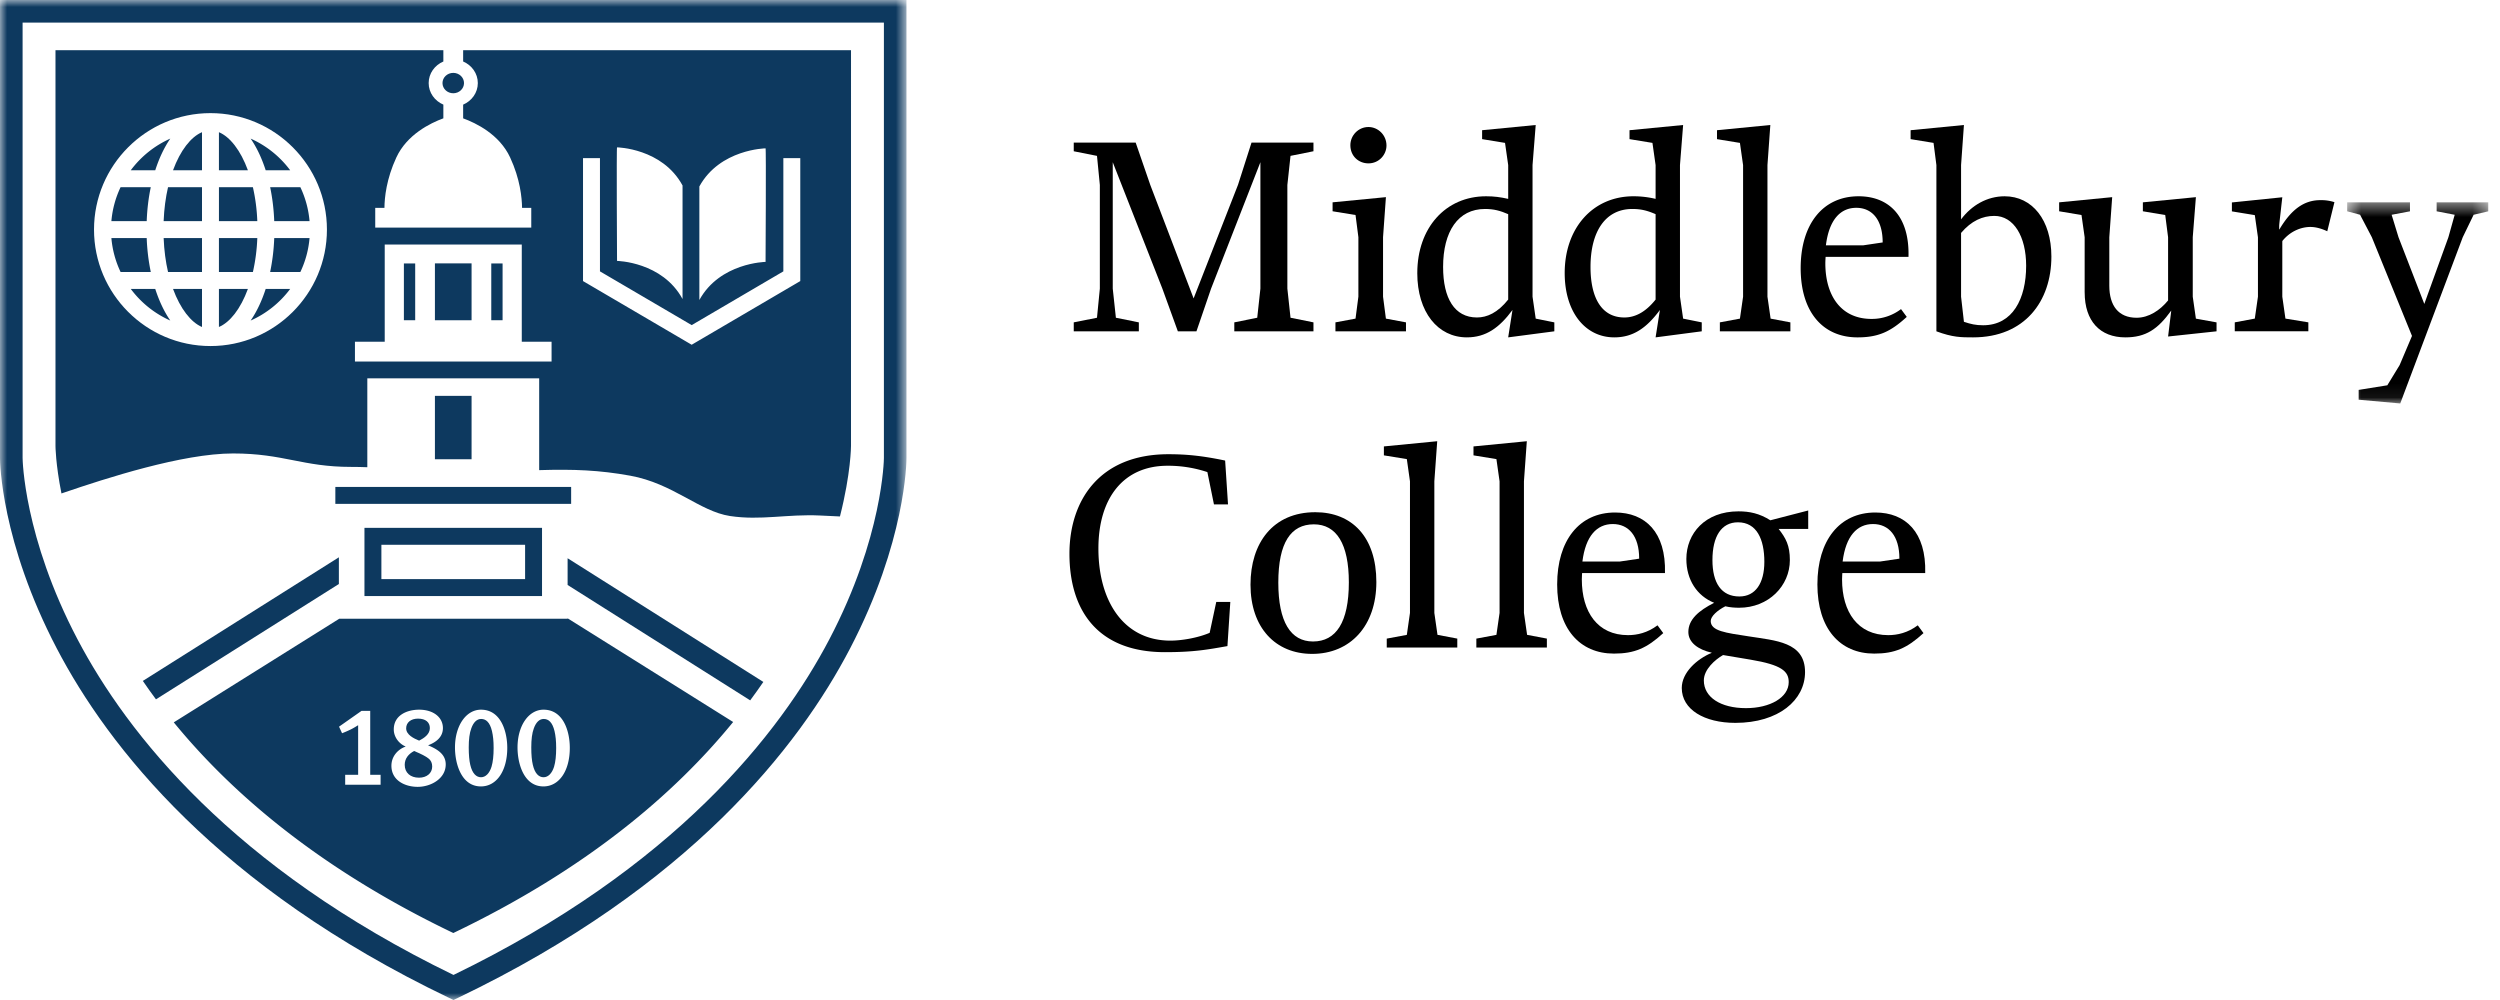 <svg width="180" height="72" xmlns="http://www.w3.org/2000/svg" xmlns:xlink="http://www.w3.org/1999/xlink"><defs><path id="path-1" d="M0 0h65.267v72H0z"/><path id="path-3" d="M.494.448H10.65V14.93H.494z"/></defs><g id="college-logo" stroke="none" stroke-width="1" fill="none" fill-rule="evenodd"><g id="Group-3"><g id="Group"><g id="Group-68"><mask id="mask-2" fill="#fff"><use xlink:href="#path-1"/></mask><path d="M1.627 1.627v31.355c0 .053.075 5.68 3.959 13.058 3.561 6.769 11.145 16.43 27.066 24.156 15.933-7.728 23.507-17.39 27.057-24.158 3.871-7.376 3.932-13.002 3.932-13.057V1.627H1.627zM32.652 72l-.352-.169c-16.617-7.97-24.51-18.065-28.205-25.13C.062 38.99 0 33.225 0 32.984V0h65.267v32.982c0 .24-.045 6.004-4.066 13.716-3.684 7.064-11.567 17.16-28.198 25.133l-.351.17z" id="Fill-66" fill="#0D395F" mask="url(#mask-2)"/></g><path d="M20.892 12.258a7.193 7.193 0 0 0-2.846-2.278c.434.629.8 1.4 1.083 2.278h1.763z" id="Fill-69" fill="#0D395F"/><path d="M15.763 9.518v2.74h2.086c-.526-1.434-1.291-2.406-2.086-2.74" id="Fill-71" fill="#0D395F"/><path d="M11.782 15.92h2.762v-2.442h-2.446c-.17.736-.281 1.555-.316 2.443" id="Fill-73" fill="#0D395F"/><path d="M12.458 12.258h2.086v-2.74c-.794.335-1.56 1.307-2.086 2.74" id="Fill-75" fill="#0D395F"/><path d="M12.098 19.584h2.446V17.14h-2.762c.035.888.146 1.707.316 2.444" id="Fill-77" fill="#0D395F"/><path d="M14.544 23.543v-2.739h-2.086c.527 1.433 1.292 2.405 2.086 2.74" id="Fill-79" fill="#0D395F"/><path d="M10.563 17.14H8.02c.074.87.305 1.69.662 2.444h2.175a14.553 14.553 0 0 1-.294-2.443" id="Fill-81" fill="#0D395F"/><path d="M18.208 13.478h-2.444v2.442h2.762a13.21 13.21 0 0 0-.318-2.442" id="Fill-83" fill="#0D395F"/><path d="M10.856 13.478H8.682a7.085 7.085 0 0 0-.662 2.442h2.543c.032-.86.132-1.678.293-2.442" id="Fill-85" fill="#0D395F"/><path d="M9.417 20.804a7.186 7.186 0 0 0 2.845 2.276c-.435-.628-.801-1.4-1.084-2.276H9.417z" id="Fill-87" fill="#0D395F"/><path d="M19.745 15.92h2.543a7.11 7.11 0 0 0-.662-2.442h-2.175c.16.763.26 1.582.294 2.443" id="Fill-89" fill="#0D395F"/><path d="M12.261 9.98a7.204 7.204 0 0 0-2.845 2.278h1.763c.282-.878.648-1.648 1.082-2.277" id="Fill-91" fill="#0D395F"/><path d="M19.45 19.584h2.176a7.11 7.11 0 0 0 .662-2.444h-2.543a14.67 14.67 0 0 1-.295 2.444" id="Fill-93" fill="#0D395F"/><path d="M57.62 20.237l-7.82 4.585-7.823-4.585v-8.853h1.22v8.154l6.604 3.87 6.6-3.87v-8.154h1.219v8.853zM44.427 10.61s3.254.053 4.716 2.744v8.176c-1.462-2.69-4.716-2.744-4.716-2.744s-.046-8.229 0-8.176zm5.927 2.814c1.478-2.69 4.766-2.743 4.766-2.743.048-.053 0 8.176 0 8.176s-3.288.052-4.766 2.743v-8.176zM39.712 26.028H25.556v-1.423H27.7v-6.996h9.868v6.996h2.145v1.423zm-24.558-1.113c-4.623 0-8.385-3.762-8.385-8.384 0-4.624 3.762-8.386 8.385-8.386 4.623 0 8.385 3.762 8.385 8.386 0 4.622-3.762 8.384-8.385 8.384zm18.192-21.3v.812c.62.267 1.057.857 1.057 1.555 0 .695-.438 1.287-1.057 1.552v.987c.931.34 2.614 1.156 3.382 2.813.72 1.552.852 2.895.86 3.63h.663v1.424H27.017v-1.423h.663c.007-.736.138-2.08.858-3.63.769-1.654 2.45-2.473 3.384-2.815v-.987c-.62-.265-1.058-.856-1.058-1.551 0-.698.437-1.287 1.058-1.554v-.813H3.995v28.498s.005 1.282.43 3.416l.146-.05c3.054-1.043 8.564-2.83 12.212-2.83 3.649 0 4.989.968 8.49.968.402 0 .792.008 1.174.023v-6.4h12.374v6.61c2.478-.076 4.324-.003 6.556.4 3.09.559 4.99 2.57 7.186 2.904 2.197.334 4.132-.15 6.479-.037l1.435.068c.793-3.112.796-5.072.796-5.072V3.615H33.346z" id="Fill-95" fill="#0D395F"/><path d="M18.526 17.14h-2.763v2.444h2.446a13.21 13.21 0 0 0 .317-2.443" id="Fill-97" fill="#0D395F"/><path d="M15.763 23.543c.795-.335 1.56-1.306 2.086-2.74h-2.086v2.74z" id="Fill-99" fill="#0D395F"/><path d="M18.045 23.081a7.2 7.2 0 0 0 2.847-2.277h-1.763c-.284.877-.65 1.648-1.084 2.277" id="Fill-101" fill="#0D395F"/><path id="Fill-103" fill="#0D395F" d="M31.314 33.066h2.639v-4.564h-2.639z"/><path d="M30.853 54.611c-.202-.16-.515-.322-1.038-.539-.393.21-.675.531-.675.997 0 .562.402.925 1.03.925.562 0 .948-.33.948-.804 0-.25-.088-.443-.265-.579" id="Fill-105" fill="#0D395F"/><path d="M30.177 53.325c.353-.178.773-.458.773-.901 0-.427-.314-.683-.853-.683-.515 0-.853.28-.853.698 0 .467.556.733.933.886" id="Fill-106" fill="#0D395F"/><path d="M33.934 52.44c-.13.345-.185.803-.185 1.374 0 .54.04.959.111 1.256.146.627.435.892.772.892.339 0 .611-.29.757-.756.104-.345.152-.803.152-1.343 0-.523-.04-.885-.12-1.231-.153-.627-.427-.867-.78-.867-.314 0-.556.25-.707.675z" id="Fill-107" fill="#0D395F"/><path d="M39.127 56.622c-1.415 0-1.865-1.65-1.865-2.8 0-1.583.805-2.725 1.874-2.725 1.44 0 1.89 1.584 1.89 2.75 0 1.665-.772 2.775-1.899 2.775zm-4.502 0c-1.416 0-1.866-1.65-1.866-2.8 0-1.583.804-2.725 1.873-2.725 1.44 0 1.891 1.584 1.891 2.75 0 1.665-.772 2.775-1.898 2.775zm-4.545.031c-.923 0-1.898-.458-1.898-1.519 0-.651.436-1.174 1.03-1.383-.49-.2-.86-.692-.86-1.231 0-1.022.949-1.423 1.825-1.423 1.014 0 1.713.539 1.713 1.327 0 .658-.515 1.03-1.07 1.238.781.321 1.272.707 1.272 1.376 0 1.037-1.087 1.615-2.012 1.615zm-2.677-.152h-2.55v-.715h.933v-3.572c-.08.05-.33.21-.547.314a7.995 7.995 0 0 1-.61.265l-.218-.473 1.617-1.136h.628v4.602h.747v.715zM40.869 44.52v.028H24.427L12.512 52.01c4.245 5.192 10.6 10.604 20.127 15.167 9.548-4.572 15.91-9.994 20.148-15.193L40.87 44.52z" id="Fill-108" fill="#0D395F"/><path d="M39.144 51.765c-.314 0-.555.25-.708.675-.13.345-.184.803-.184 1.374 0 .54.04.959.112 1.256.144.627.433.892.772.892.338 0 .61-.29.756-.756.105-.345.152-.803.152-1.343 0-.523-.04-.885-.12-1.231-.153-.627-.427-.867-.78-.867" id="Fill-109" fill="#0D395F"/><path id="Fill-110" fill="#0D395F" d="M24.145 36.278h16.977v-1.22H24.145z"/><path d="M27.461 41.696h10.346v-2.472H27.46v2.472zm-1.22 1.22h12.785v-4.911H26.241v4.911z" id="Fill-111" fill="#0D395F"/><path id="Fill-112" fill="#0D395F" d="M31.314 23.058h2.639v-4.095h-2.639z"/><path id="Fill-113" fill="#0D395F" d="M29.08 23.056h.814v-4.087h-.814z"/><path id="Fill-114" fill="#0D395F" d="M35.372 23.056h.814v-4.087h-.814z"/><path d="M33.409 5.982c0 .404-.347.733-.774.733-.43 0-.776-.329-.776-.733 0-.407.347-.735.776-.735.427 0 .774.328.774.735" id="Fill-115" fill="#0D395F"/><path d="M24.398 40.126l-14.114 8.9c.3.44.615.88.945 1.326l13.17-8.304v-1.922z" id="Fill-116" fill="#0D395F"/><path d="M40.868 42.118l13.146 8.308c.33-.446.646-.887.947-1.327l-14.093-8.906v1.925z" id="Fill-117" fill="#0D395F"/></g></g><g id="Group-2-Copy" transform="translate(77 9)"><path id="Fill-1" fill="#000" d="M.31 14.21l1.673-.332.206-2.098V4.321l-.206-2.098L.31 1.891v-.623h4.459L5.822 4.32l3.118 8.165L12.139 4.3l.97-3.033h4.46v.623l-1.652.332-.227 2.098v7.459l.227 2.098 1.652.333v.644H11.87v-.644l1.651-.333.228-2.098v-9.1l-3.551 9.1-1.053 3.075h-1.34L6.69 11.78l-3.572-9.1v9.1l.226 2.098 1.652.333v.644H.31z"/><path d="M20.226 1.455c0-.707.578-1.31 1.3-1.31.702 0 1.301.583 1.301 1.33 0 .665-.537 1.288-1.3 1.288-.703 0-1.301-.52-1.301-1.308zM19.152 14.21l1.446-.27.206-1.58V8.08l-.206-1.599-1.652-.27v-.644l3.84-.373-.207 2.887v4.28l.206 1.579 1.446.27v.644h-5.079v-.644z" id="Fill-2" fill="#000"/><path d="M31.59 12.57V6.42c-.578-.25-1.033-.374-1.673-.374-1.94 0-3.014 1.62-3.014 4.176 0 2.264.826 3.636 2.436 3.636.724 0 1.487-.333 2.25-1.288m-6.544-1.911c0-3.242 2.023-5.527 4.955-5.527.578 0 1.032.062 1.59.187V2.888l-.228-1.6-1.65-.27V.375L33.571 0l-.228 2.888v9.474l.228 1.579 1.341.27v.644l-3.323.436.31-1.973c-.95 1.288-1.92 1.973-3.283 1.973-2.086 0-3.572-1.807-3.572-4.632" id="Fill-4" fill="#000"/><path d="M42.203 12.57V6.42c-.578-.25-1.032-.374-1.672-.374-1.942 0-3.014 1.62-3.014 4.176 0 2.264.825 3.636 2.436 3.636.723 0 1.487-.333 2.25-1.288m-6.545-1.911c0-3.242 2.024-5.527 4.955-5.527a6.81 6.81 0 0 1 1.59.187V2.888l-.227-1.6-1.651-.27V.375L44.185 0l-.227 2.888v9.474l.227 1.579 1.341.27v.644l-3.323.436.31-1.973c-.95 1.288-1.92 1.973-3.283 1.973-2.085 0-3.572-1.807-3.572-4.632" id="Fill-6" fill="#000"/><path id="Fill-8" fill="#000" d="M46.83 14.21l1.445-.269.227-1.58V2.889l-.227-1.6-1.651-.27V.375L50.464 0l-.207 2.888v9.474l.227 1.58 1.424.269v.644H46.83z"/><path d="M57.15 8.664l1.402-.208c0-1.641-.763-2.493-1.9-2.493-1.155 0-1.96.873-2.187 2.7h2.684zm-4.502 1.641c0-3.158 1.59-5.173 4.17-5.173 2.168 0 3.675 1.413 3.593 4.363h-5.967s-.02.29-.02.457c0 2.347 1.135 4.01 3.324 4.01a3.46 3.46 0 0 0 2.125-.707l.414.561c-1.177 1.081-2.064 1.475-3.55 1.475-2.458 0-4.089-1.787-4.089-4.986z" id="Fill-10" fill="#000"/><path d="M68.883 10.14c0-2.14-.909-3.595-2.291-3.595-.846 0-1.652.352-2.395 1.226v4.59l.206 1.809c.496.166.847.249 1.384.249 2.127 0 3.096-1.912 3.096-4.28m-6.462 4.716V2.888l-.206-1.6-1.651-.27V.375L64.403 0l-.206 2.888v3.906c.763-1.018 1.879-1.662 3.138-1.662 1.982 0 3.365 1.704 3.365 4.342 0 3.22-1.92 5.817-5.637 5.817-.866 0-1.465 0-2.642-.436" id="Fill-12" fill="#000"/><path d="M73.095 12.05V8.082l-.227-1.6-1.61-.27v-.644l3.819-.373-.207 2.887v3.49c0 1.434.66 2.306 1.962 2.306.887 0 1.692-.54 2.27-1.246v-4.55l-.206-1.6-1.61-.27v-.644l3.818-.373-.226 2.887v4.28l.226 1.58 1.487.269v.644l-3.489.374.228-1.87c-.971 1.351-1.838 1.932-3.304 1.932-1.817 0-2.93-1.163-2.93-3.24" id="Fill-14" fill="#000"/><g id="Group-18" transform="translate(91.503 5.12)"><mask id="mask-4" fill="#fff"><use xlink:href="#path-3"/></mask><path id="Fill-16" fill="#000" mask="url(#mask-4)" d="M1.32 14.66v-.707l2.064-.332.887-1.455.889-2.098-2.89-7.105-.847-1.621-.93-.25V.449h4.522v.645l-1.321.249.496 1.62 1.857 4.8 1.734-4.8.454-1.62-1.3-.25V.449h3.716v.645l-1.053.249-.784 1.62-4.5 11.967z"/></g><path d="M90.068 5.41c-1.172 0-2.097.66-2.961 2.124-.003-.023-.007-.045-.008-.067l.003-.243c.007-.105.02-.211.03-.316l.08-.693c.037-.337.075-.675.114-1.012l-3.63.373v.643l1.65.27.226 1.598v4.274l-.226 1.578-1.443.27v.643h5.298v-.643l-1.65-.27-.225-1.578V8.437l.003-.084c.598-.743 1.4-1.012 2.017-1.012.433 0 .866.145 1.217.31l.516-2.095a3.057 3.057 0 0 0-1.011-.145" id="Fill-19" fill="#000"/><path d="M0 30.871c0-3.823 2.147-7.167 7.122-7.167 1.28 0 2.395.103 4.088.456l.207 3.159h-1.012l-.474-2.328a8.936 8.936 0 0 0-2.87-.457c-3.16 0-4.976 2.307-4.976 5.963 0 3.782 1.817 6.628 5.182 6.628.846 0 2.002-.208 2.828-.561l.475-2.223h1.012l-.207 3.178c-1.424.25-2.395.437-4.5.437C2.003 37.956 0 34.922 0 30.87" id="Fill-21" fill="#000"/><path d="M20.117 32.928c0-2.763-.888-4.176-2.519-4.176-1.651 0-2.56 1.308-2.56 4.197 0 2.825.888 4.238 2.499 4.238 1.651 0 2.58-1.37 2.58-4.26m-7.081.167c0-2.991 1.61-5.215 4.666-5.215 2.642 0 4.396 1.787 4.396 5.028 0 3.158-1.878 5.173-4.624 5.173-2.642 0-4.438-1.89-4.438-4.986" id="Fill-23" fill="#000"/><path id="Fill-25" fill="#000" d="M22.846 36.98l1.446-.27.226-1.58v-9.474l-.226-1.6-1.652-.27v-.644l3.84-.374-.207 2.888v9.475l.227 1.578 1.425.27v.645h-5.079z"/><path id="Fill-27" fill="#000" d="M29.297 36.98l1.445-.27.227-1.58v-9.474l-.227-1.6-1.651-.27v-.644l3.84-.374-.207 2.888v9.475l.227 1.578 1.424.27v.645h-5.078z"/><path d="M39.616 31.432l1.404-.208c0-1.641-.763-2.493-1.9-2.493-1.155 0-1.96.873-2.187 2.701h2.683zm-4.5 1.641c0-3.157 1.59-5.173 4.17-5.173 2.168 0 3.675 1.412 3.592 4.363h-5.967s-.02.29-.02.457c0 2.348 1.135 4.01 3.324 4.01.66 0 1.403-.166 2.126-.707l.413.561c-1.176 1.08-2.064 1.475-3.55 1.475-2.457 0-4.089-1.786-4.089-4.986z" id="Fill-29" fill="#000"/><path d="M50.033 31.453c0-1.641-.557-2.847-1.9-2.847-1.197 0-1.837 1.019-1.837 2.721 0 1.642.64 2.619 1.941 2.619 1.156 0 1.796-.956 1.796-2.493m1.755 8.663c0-.789-.516-1.246-2.746-1.62l-1.981-.333c-.579.332-1.384 1.039-1.384 1.829 0 1.204 1.198 1.994 3.035 1.994 1.734 0 3.076-.769 3.076-1.87m-7.7.416c0-1.1 1.073-2.078 2.167-2.534-1.012-.23-1.693-.748-1.693-1.496 0-.894.743-1.538 1.858-2.1-1.239-.498-2.002-1.661-2.002-3.157 0-1.829 1.342-3.428 3.757-3.428.785 0 1.507.146 2.291.644l2.726-.706v1.33h-2.127c.516.664.806 1.183.806 2.242 0 1.85-1.528 3.43-3.655 3.43-.289 0-.66-.022-.99-.105-.579.291-1.053.727-1.053 1.06 0 .727 1.094.852 2.704 1.1 1.961.313 4.087.395 4.087 2.577 0 2.016-1.899 3.657-5.016 3.657-2.23 0-3.86-.956-3.86-2.514" id="Fill-31" fill="#000"/><path d="M58.353 31.432l1.404-.208c0-1.641-.764-2.493-1.9-2.493-1.155 0-1.96.873-2.188 2.701h2.684zm-4.5 1.641c0-3.157 1.59-5.173 4.17-5.173 2.168 0 3.674 1.412 3.592 4.363h-5.967s-.02.29-.02.457c0 2.348 1.135 4.01 3.324 4.01.66 0 1.403-.166 2.127-.707l.412.561c-1.177 1.08-2.064 1.475-3.55 1.475-2.458 0-4.089-1.786-4.089-4.986z" id="Fill-33" fill="#000"/></g></g></svg>
